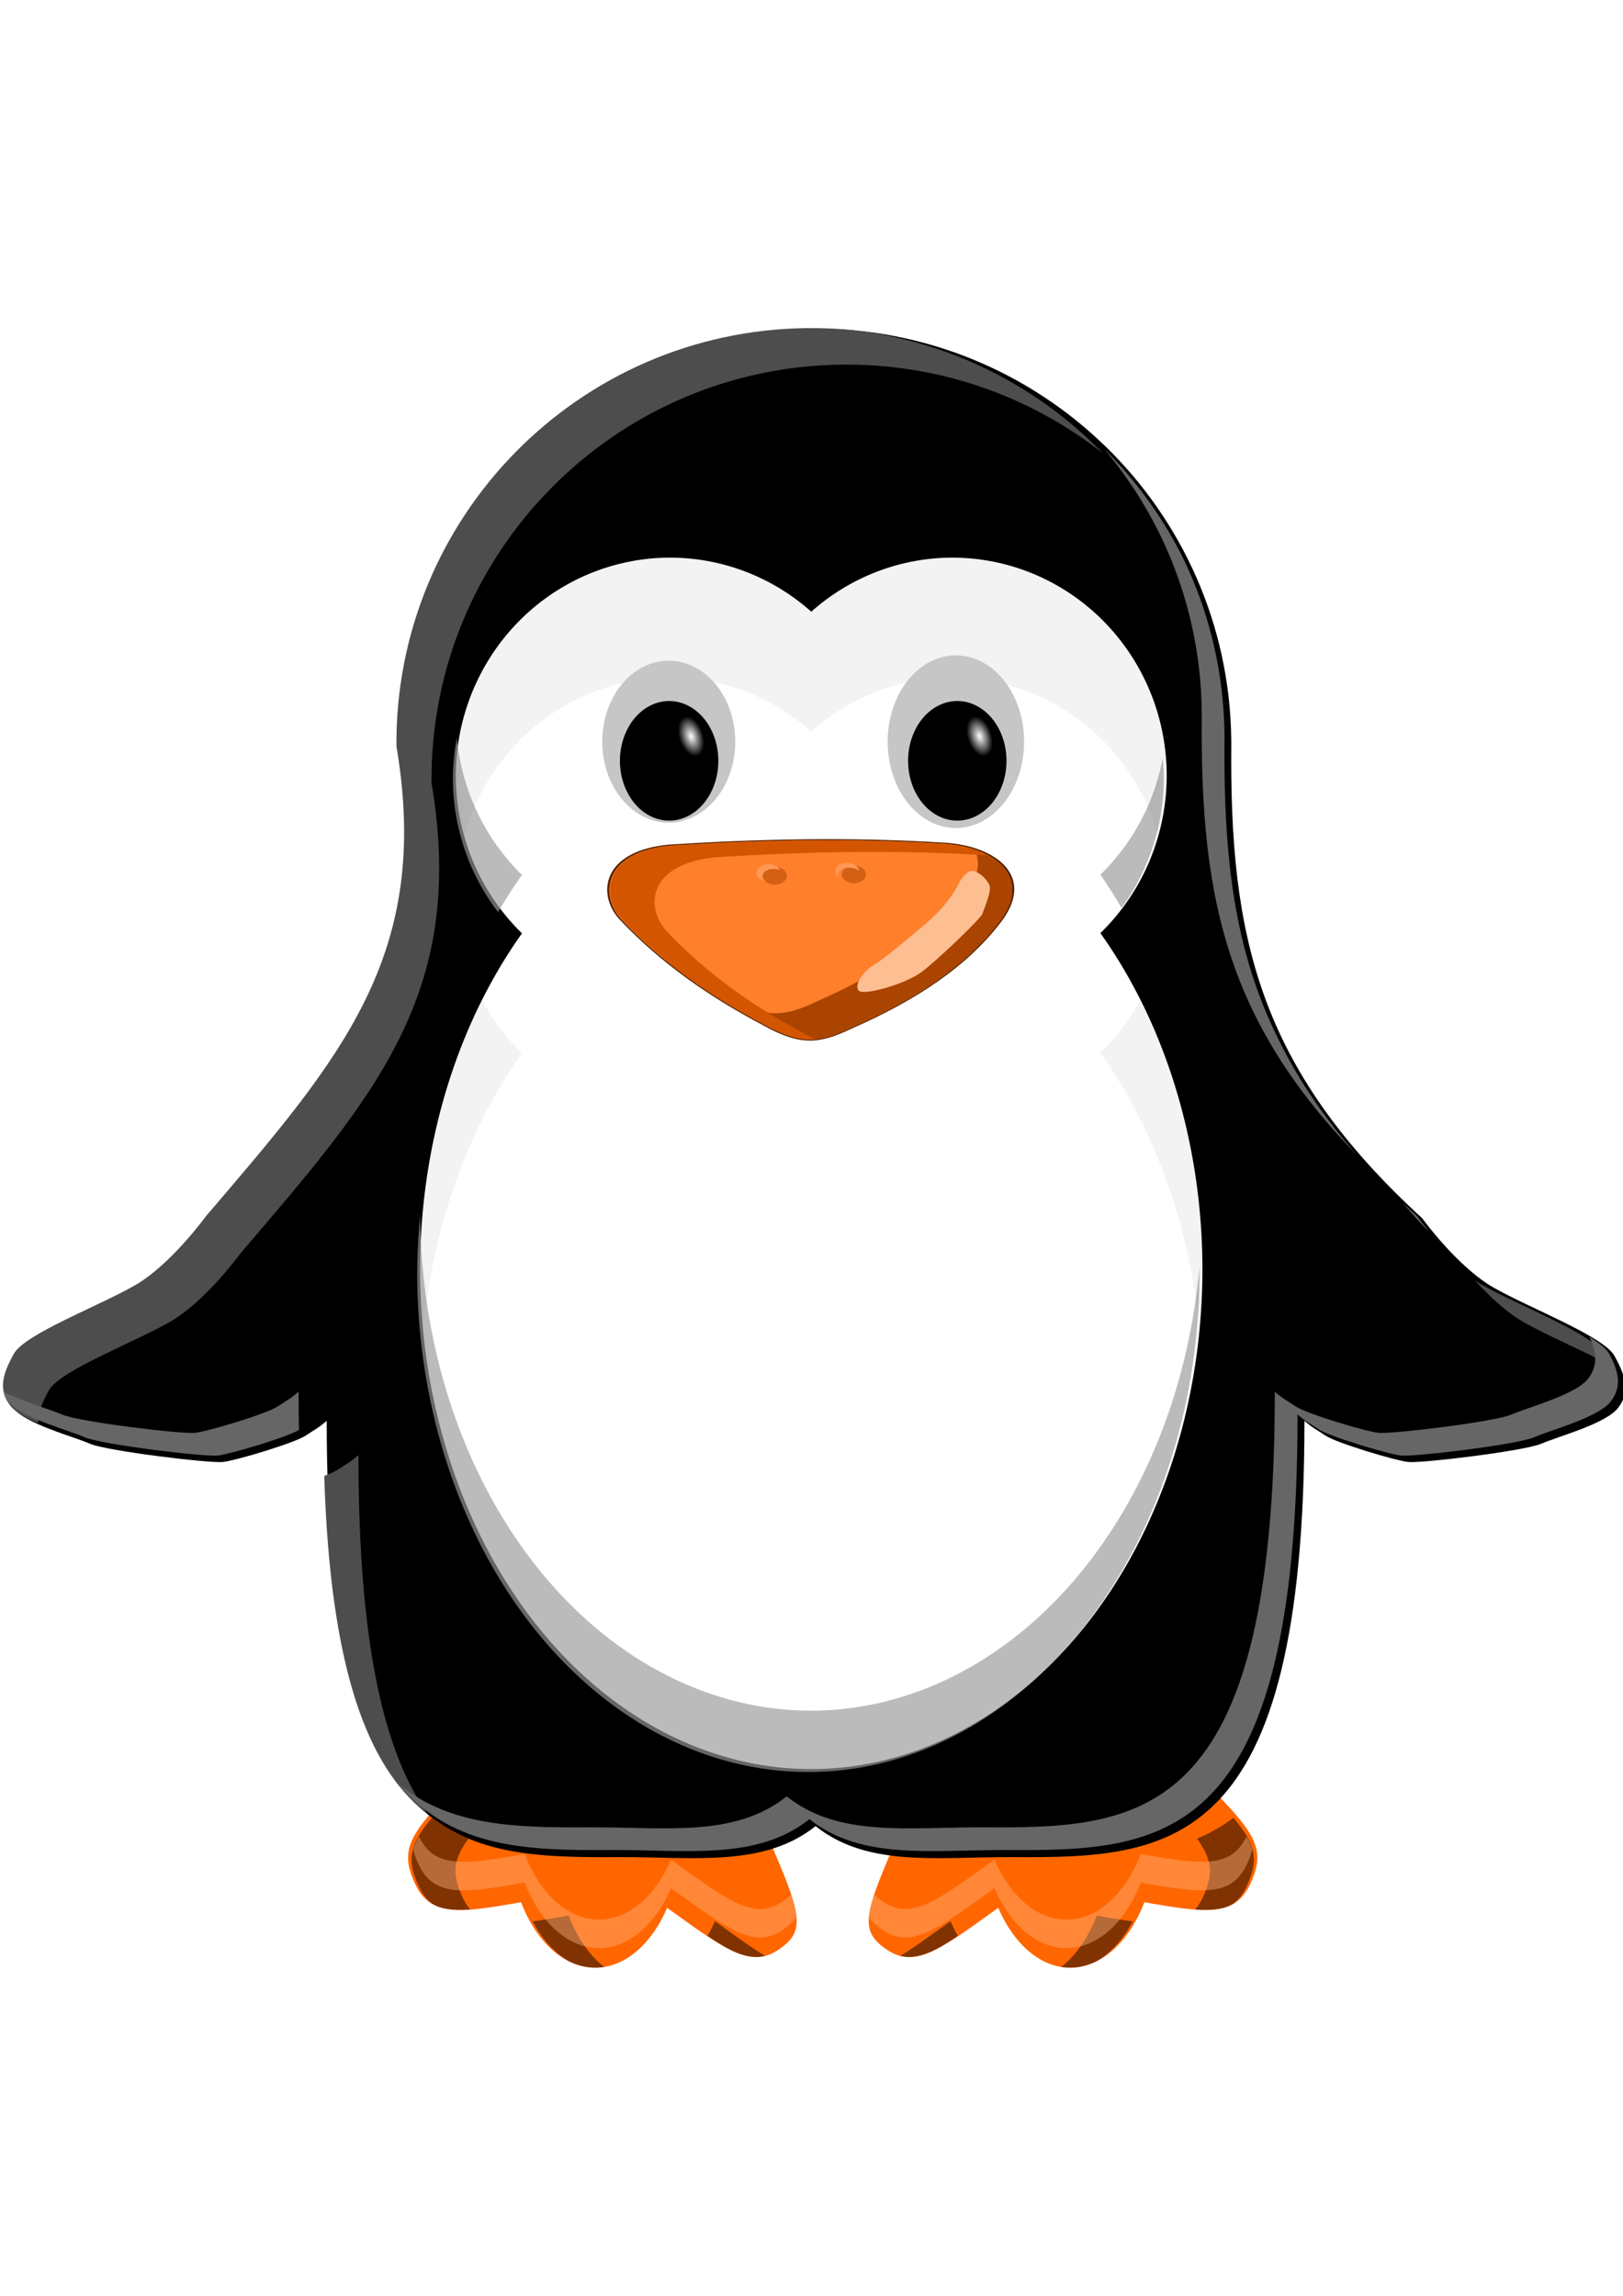 <?xml version="1.0" encoding="UTF-8" standalone="no"?>
<!-- Created with Inkscape (http://www.inkscape.org/) -->

<svg
   xmlns:dc="http://purl.org/dc/elements/1.1/"
   xmlns:cc="http://creativecommons.org/ns#"
   xmlns:rdf="http://www.w3.org/1999/02/22-rdf-syntax-ns#"
   xmlns:svg="http://www.w3.org/2000/svg"
   xmlns="http://www.w3.org/2000/svg"
   xmlns:xlink="http://www.w3.org/1999/xlink"
   xmlns:sodipodi="http://sodipodi.sourceforge.net/DTD/sodipodi-0.dtd"
   xmlns:inkscape="http://www.inkscape.org/namespaces/inkscape"
   width="210mm"
   height="297mm"
   viewBox="0 0 210 297"
   version="1.1"
   id="svg8"
   inkscape:version="0.92.4 (5da689c313, 2019-01-14)"
   sodipodi:docname="Linux.svg">
  <defs
     id="defs2">
    <linearGradient
       inkscape:collect="always"
       id="linearGradient1842">
      <stop
         style="stop-color:#ffffff;stop-opacity:1;"
         offset="0"
         id="stop1838" />
      <stop
         style="stop-color:#ffffff;stop-opacity:0;"
         offset="1"
         id="stop1840" />
    </linearGradient>
    <inkscape:path-effect
       bendpath4-nodetypes="cc"
       bendpath2-nodetypes="cc"
       bendpath4="m 153.145,111.248 -8.553,76.439"
       bendpath3="m 153.145,186.083 h 27.796"
       bendpath2="m 178.269,120.068 -15.368,65.261"
       bendpath1="m 153.145,111.248 h 27.796"
       xx="true"
       yy="true"
       is_visible="true"
       id="path-effect1191"
       effect="envelope" />
    <inkscape:path-effect
       effect="envelope"
       id="path-effect1187"
       is_visible="true"
       yy="true"
       xx="true"
       bendpath1="m 153.145,111.248 h 27.796"
       bendpath2="m 178.269,120.068 -15.368,65.261"
       bendpath3="m 153.145,186.083 h 27.796"
       bendpath4="m 153.145,111.248 -8.553,76.439"
       bendpath2-nodetypes="cc"
       bendpath4-nodetypes="cc" />
    <inkscape:path-effect
       effect="envelope"
       id="path-effect1021"
       is_visible="true"
       yy="true"
       xx="true"
       bendpath1="m 247.445,124.832 h 23.345"
       bendpath2="m 267.316,132.315 -9.087,63.703"
       bendpath3="m 247.445,195.484 h 23.345"
       bendpath4="m 247.445,124.832 -10.424,70.385"
       bendpath2-nodetypes="cc"
       bendpath4-nodetypes="cc" />
    <inkscape:path-effect
       bendpath2-nodetypes="cc"
       bendpath4-nodetypes="cc"
       bendpath4="m 245.264,166.934 -10.205,66.231"
       bendpath3="M 245.264,233.92 H 272.941"
       bendpath2="m 272.941,166.934 -18.521,67.365"
       bendpath1="M 245.264,166.934 H 272.941"
       xx="true"
       yy="true"
       is_visible="true"
       id="path-effect1012"
       effect="envelope" />
    <inkscape:path-effect
       effect="envelope"
       id="path-effect1008"
       is_visible="true"
       yy="true"
       xx="true"
       bendpath1="M 245.264,166.934 H 272.941"
       bendpath2="m 272.941,166.934 -18.521,67.365"
       bendpath3="M 245.264,233.92 H 272.941"
       bendpath4="m 245.264,166.934 -10.205,66.231"
       bendpath4-nodetypes="cc"
       bendpath2-nodetypes="cc" />
    <clipPath
       clipPathUnits="userSpaceOnUse"
       id="clipPath962">
      <path
         id="path964"
         d="m 307.23,196.099 a 6.321,9.996 0 0 0 -4.05,2.334 c -2.688,0.037 -5.748,1.103 -7.847,3.467 -3.782,4.26 -5.484,6.254 -3.675,9.193 1.485,1.865 5.108,1.824 10.006,-0.277 a 6.321,9.996 0 0 0 5.567,5.276 6.321,9.996 0 0 0 5.02,-3.941 c 4.033,2.939 7.354,3.742 9.176,2.345 2.465,-2.414 1.297,-4.761 -1.344,-9.809 -1.758,-3.362 -5.311,-5.245 -8.311,-5.543 a 6.321,9.996 0 0 0 -4.542,-3.044 z"
         style="opacity:1;vector-effect:none;fill:#ff7e26;fill-opacity:1;fill-rule:evenodd;stroke:none;stroke-width:0.419;stroke-linecap:butt;stroke-linejoin:miter;stroke-miterlimit:4;stroke-dasharray:none;stroke-dashoffset:0;stroke-opacity:1"
         inkscape:connector-curvature="0" />
    </clipPath>
    <clipPath
       clipPathUnits="userSpaceOnUse"
       id="clipPath1090">
      <rect
         style="opacity:0.548;fill:#ff7f2a;fill-opacity:1;fill-rule:evenodd;stroke:none;stroke-width:0.193;stroke-miterlimit:4;stroke-dasharray:none;stroke-opacity:1"
         id="rect1092"
         width="43.184"
         height="42.617"
         x="83.249"
         y="127.194" />
    </clipPath>
    <clipPath
       clipPathUnits="userSpaceOnUse"
       id="clipPath1553">
      <rect
         style="opacity:0.385;fill:#ffb380;fill-opacity:0.91;fill-rule:evenodd;stroke:none;stroke-width:0.195;stroke-miterlimit:4;stroke-dasharray:none;stroke-opacity:1"
         id="rect1555"
         width="42.362"
         height="42.629"
         x="83.522"
         y="127.551" />
    </clipPath>
    <clipPath
       clipPathUnits="userSpaceOnUse"
       id="clipPath1570">
      <rect
         style="opacity:0.385;fill:#ffb380;fill-opacity:0.91;fill-rule:evenodd;stroke:none;stroke-width:0.194;stroke-miterlimit:4;stroke-dasharray:none;stroke-opacity:1"
         id="rect1572"
         width="42.496"
         height="42.964"
         x="83.522"
         y="127.083" />
    </clipPath>
    <filter
       inkscape:collect="always"
       style="color-interpolation-filters:sRGB"
       id="filter1674"
       x="-0.104"
       width="1.209"
       y="-0.245"
       height="1.49">
      <feGaussianBlur
         inkscape:collect="always"
         stdDeviation="7.583"
         id="feGaussianBlur1676" />
    </filter>
    <filter
       inkscape:collect="always"
       style="color-interpolation-filters:sRGB"
       id="filter1686"
       x="-0.082"
       width="1.164"
       y="-0.284"
       height="1.567">
      <feGaussianBlur
         inkscape:collect="always"
         stdDeviation="6.439"
         id="feGaussianBlur1688" />
    </filter>
    <clipPath
       clipPathUnits="userSpaceOnUse"
       id="clipPath1696">
      <path
         inkscape:connector-curvature="0"
         id="path1698"
         d="m 536.892,220.881 a 11.202,17.439 0 0 0 -4.679,1.702 c -2.558,0.483 -5.121,1.708 -7.325,3.894 -11.314,11.227 -13.687,12.981 -11.179,18.43 2.005,4.356 5.942,3.728 13.71,2.379 a 11.202,17.439 0 0 0 9.633,8.471 11.202,17.439 0 0 0 9.268,-7.749 c 7.207,5.17 10.627,7.874 14.273,5.504 4.294,-2.792 2.856,-5.167 -2.915,-18.569 -2.482,-5.765 -8.3,-8.932 -13.075,-9.42 a 11.202,17.439 0 0 0 -7.711,-4.642 z"
         style="opacity:1;vector-effect:none;fill:#ff6600;fill-opacity:1;fill-rule:evenodd;stroke:none;stroke-width:0.385;stroke-linecap:butt;stroke-linejoin:miter;stroke-miterlimit:4;stroke-dasharray:none;stroke-dashoffset:0;stroke-opacity:1" />
    </clipPath>
    <filter
       inkscape:collect="always"
       style="color-interpolation-filters:sRGB"
       id="filter1756"
       x="-0.089"
       width="1.178"
       y="-0.067"
       height="1.135">
      <feGaussianBlur
         inkscape:collect="always"
         stdDeviation="3.751"
         id="feGaussianBlur1758" />
    </filter>
    <filter
       inkscape:collect="always"
       style="color-interpolation-filters:sRGB"
       id="filter1760"
       x="-0.089"
       width="1.178"
       y="-0.09"
       height="1.18">
      <feGaussianBlur
         inkscape:collect="always"
         stdDeviation="3.751"
         id="feGaussianBlur1762" />
    </filter>
    <filter
       inkscape:collect="always"
       style="color-interpolation-filters:sRGB"
       id="filter1785"
       x="-0.049"
       width="1.097"
       y="-0.052"
       height="1.105">
      <feGaussianBlur
         inkscape:collect="always"
         stdDeviation="4.221"
         id="feGaussianBlur1787" />
    </filter>
    <clipPath
       clipPathUnits="userSpaceOnUse"
       id="clipPath1791">
      <path
         sodipodi:nodetypes="ccccsscccccccscccccccscccc"
         inkscape:connector-curvature="0"
         id="path1793"
         d="m 564.425,43.647 c -29.584,0.317 -53.341,24.501 -53.13,54.086 4.572,27.021 -7.144,40.346 -24.664,60.821 0,0 -4.544,6.281 -9.221,8.954 -4.677,2.673 -14.199,6.272 -15.616,8.823 -1.417,2.551 -2.079,4.63 -0.472,6.709 1.606,2.079 7.749,3.685 9.922,4.63 2.173,0.945 15.497,2.552 17.198,2.363 1.701,-0.189 9.26,-2.457 10.678,-3.402 1.417,-0.945 1.417,-0.851 2.362,-1.607 0.065,-0.052 0.235,-0.199 0.363,-0.309 -0.008,55.634 17.218,56.467 37.574,56.353 9.754,-0.055 18.823,1.385 25.581,-4.002 6.758,5.387 15.827,3.947 25.581,4.002 20.356,0.114 37.582,-0.718 37.574,-56.353 0.128,0.109 0.298,0.257 0.363,0.309 0.945,0.756 0.945,0.662 2.362,1.607 1.417,0.945 8.977,3.213 10.678,3.402 1.701,0.189 15.025,-1.418 17.198,-2.363 2.173,-0.945 8.315,-2.551 9.922,-4.63 1.606,-2.079 0.945,-4.157 -0.472,-6.709 -1.417,-2.551 -10.939,-6.151 -15.617,-8.823 -4.677,-2.673 -9.221,-8.954 -9.221,-8.954 -21.175,-19.407 -24.884,-36.428 -24.662,-61.205 l -0.006,-0.767 C 618.277,67 594.009,43.331 564.425,43.647 Z"
         style="opacity:1;vector-effect:none;fill:#000000;fill-opacity:1;fill-rule:evenodd;stroke:none;stroke-width:0.281;stroke-linecap:butt;stroke-linejoin:miter;stroke-miterlimit:4;stroke-dasharray:none;stroke-dashoffset:0;stroke-opacity:1" />
    </clipPath>
    <filter
       inkscape:collect="always"
       style="color-interpolation-filters:sRGB"
       id="filter1808"
       x="-0.033"
       width="1.065"
       y="-0.037"
       height="1.074">
      <feGaussianBlur
         inkscape:collect="always"
         stdDeviation="2.844"
         id="feGaussianBlur1810" />
    </filter>
    <clipPath
       clipPathUnits="userSpaceOnUse"
       id="clipPath1814">
      <path
         sodipodi:nodetypes="ccccsscccccccscccccccscccc"
         inkscape:connector-curvature="0"
         id="path1816"
         d="m 564.425,43.647 c -29.584,0.317 -53.341,24.501 -53.13,54.086 4.572,27.021 -7.144,40.346 -24.664,60.821 0,0 -4.544,6.281 -9.221,8.954 -4.677,2.673 -14.199,6.272 -15.616,8.823 -1.417,2.551 -2.079,4.63 -0.472,6.709 1.606,2.079 7.749,3.685 9.922,4.63 2.173,0.945 15.497,2.552 17.198,2.363 1.701,-0.189 9.26,-2.457 10.678,-3.402 1.417,-0.945 1.417,-0.851 2.362,-1.607 0.065,-0.052 0.235,-0.199 0.363,-0.309 -0.008,55.634 17.218,56.467 37.574,56.353 9.754,-0.055 18.823,1.385 25.581,-4.002 6.758,5.387 15.827,3.947 25.581,4.002 20.356,0.114 37.582,-0.718 37.574,-56.353 0.128,0.109 0.298,0.257 0.363,0.309 0.945,0.756 0.945,0.662 2.362,1.607 1.417,0.945 8.977,3.213 10.678,3.402 1.701,0.189 15.025,-1.418 17.198,-2.363 2.173,-0.945 8.315,-2.551 9.922,-4.63 1.606,-2.079 0.945,-4.157 -0.472,-6.709 -1.417,-2.551 -10.939,-6.151 -15.617,-8.823 -4.677,-2.673 -9.221,-8.954 -9.221,-8.954 -21.175,-19.407 -24.884,-36.428 -24.662,-61.205 l -0.006,-0.767 C 618.277,67 594.009,43.331 564.425,43.647 Z"
         style="opacity:1;vector-effect:none;fill:#000000;fill-opacity:1;fill-rule:evenodd;stroke:none;stroke-width:0.281;stroke-linecap:butt;stroke-linejoin:miter;stroke-miterlimit:4;stroke-dasharray:none;stroke-dashoffset:0;stroke-opacity:1" />
    </clipPath>
    <filter
       inkscape:collect="always"
       style="color-interpolation-filters:sRGB"
       id="filter1824"
       x="-0.055"
       width="1.111"
       y="-0.046"
       height="1.091">
      <feGaussianBlur
         inkscape:collect="always"
         stdDeviation="0.398"
         id="feGaussianBlur1826" />
    </filter>
    <radialGradient
       inkscape:collect="always"
       xlink:href="#linearGradient1842"
       id="radialGradient1844"
       cx="55.158"
       cy="119.375"
       fx="55.158"
       fy="119.375"
       r="1.559"
       gradientTransform="matrix(1,0,0,1.72,218.693,-14.687)"
       gradientUnits="userSpaceOnUse" />
    <radialGradient
       inkscape:collect="always"
       xlink:href="#linearGradient1842"
       id="radialGradient1848"
       gradientUnits="userSpaceOnUse"
       gradientTransform="matrix(1,0,0,1.72,254.183,-3.128)"
       cx="55.158"
       cy="119.375"
       fx="55.158"
       fy="119.375"
       r="1.559" />
    <filter
       inkscape:collect="always"
       style="color-interpolation-filters:sRGB"
       id="filter1870"
       x="-0.012"
       width="1.023"
       y="-0.024"
       height="1.047">
      <feGaussianBlur
         inkscape:collect="always"
         stdDeviation="0.256"
         id="feGaussianBlur1872" />
    </filter>
    <filter
       inkscape:collect="always"
       style="color-interpolation-filters:sRGB"
       id="filter1916"
       x="-0.083"
       width="1.166"
       y="-0.158"
       height="1.316">
      <feGaussianBlur
         inkscape:collect="always"
         stdDeviation="1.697"
         id="feGaussianBlur1918" />
    </filter>
    <filter
       inkscape:collect="always"
       style="color-interpolation-filters:sRGB"
       id="filter1920"
       x="-0.089"
       width="1.178"
       y="-0.166"
       height="1.331">
      <feGaussianBlur
         inkscape:collect="always"
         stdDeviation="1.697"
         id="feGaussianBlur1922" />
    </filter>
    <clipPath
       clipPathUnits="userSpaceOnUse"
       id="clipPath1930">
      <path
         sodipodi:nodetypes="ccccccc"
         inkscape:connector-curvature="0"
         id="path1932"
         d="m 589.492,120.201 c 4.241,-5.903 -1.33,-9.676 -8.018,-9.889 -11.636,-0.703 -23.153,-0.451 -34.611,0.267 -8.653,0.76 -9.37,6.249 -6.548,9.488 5.367,5.714 11.652,10.051 18.442,13.631 4.88,2.743 7.288,2.414 11.493,0.401 8.003,-3.521 14.795,-7.889 19.243,-13.898 z"
         style="opacity:1;vector-effect:none;fill:#ff7f2b;fill-opacity:1;stroke:none;stroke-width:0.1;stroke-linecap:butt;stroke-linejoin:miter;stroke-miterlimit:4;stroke-dasharray:none;stroke-dashoffset:0;stroke-opacity:1" />
    </clipPath>
    <filter
       inkscape:collect="always"
       style="color-interpolation-filters:sRGB"
       id="filter1960"
       x="-0.041"
       width="1.082"
       y="-0.23"
       height="1.46">
      <feGaussianBlur
         inkscape:collect="always"
         stdDeviation="0.226"
         id="feGaussianBlur1962" />
    </filter>
    <filter
       inkscape:collect="always"
       style="color-interpolation-filters:sRGB"
       id="filter2014"
       x="-0.247"
       width="1.494"
       y="-0.27"
       height="1.541">
      <feGaussianBlur
         inkscape:collect="always"
         stdDeviation="1.764"
         id="feGaussianBlur2016" />
    </filter>
  </defs>
  <sodipodi:namedview
     id="base"
     pagecolor="#ffffff"
     bordercolor="#666666"
     borderopacity="1.0"
     inkscape:pageopacity="0.0"
     inkscape:pageshadow="2"
     inkscape:zoom="0.35"
     inkscape:cx="355.80695"
     inkscape:cy="412.93484"
     inkscape:document-units="mm"
     inkscape:current-layer="layer1"
     showgrid="false"
     inkscape:snap-global="true"
     inkscape:window-width="1920"
     inkscape:window-height="1017"
     inkscape:window-x="-8"
     inkscape:window-y="-8"
     inkscape:window-maximized="1" />
  <g
     inkscape:label="Camada 1"
     inkscape:groupmode="layer"
     id="layer1">
    <g
       id="g2047"
       transform="translate(-230,-1.201)">
      <path
         inkscape:connector-curvature="0"
         id="path1574"
         d="m 306.892,220.881 a 11.202,17.439 0 0 0 -4.679,1.702 c -2.558,0.483 -5.121,1.708 -7.325,3.894 -11.314,11.227 -13.687,12.981 -11.179,18.43 2.005,4.356 5.942,3.728 13.71,2.379 a 11.202,17.439 0 0 0 9.633,8.471 11.202,17.439 0 0 0 9.268,-7.749 c 7.207,5.17 10.627,7.874 14.273,5.504 4.294,-2.792 2.856,-5.167 -2.915,-18.569 -2.482,-5.765 -8.3,-8.932 -13.075,-9.42 a 11.202,17.439 0 0 0 -7.711,-4.642 z"
         style="opacity:1;vector-effect:none;fill:#ff6600;fill-opacity:1;fill-rule:evenodd;stroke:none;stroke-width:0.385;stroke-linecap:butt;stroke-linejoin:miter;stroke-miterlimit:4;stroke-dasharray:none;stroke-dashoffset:0;stroke-opacity:1" />
      <g
         id="g1712">
        <path
           inkscape:connector-curvature="0"
           id="path1700"
           d="m 368.597,220.881 a 11.202,17.439 0 0 1 4.679,1.702 c 2.558,0.483 5.121,1.708 7.325,3.894 11.314,11.227 13.687,12.981 11.179,18.43 -2.005,4.356 -5.942,3.728 -13.71,2.379 a 11.202,17.439 0 0 1 -9.633,8.471 11.202,17.439 0 0 1 -9.268,-7.749 c -7.207,5.17 -10.627,7.874 -14.273,5.504 -4.294,-2.792 -2.856,-5.167 2.915,-18.569 2.482,-5.765 8.3,-8.932 13.075,-9.42 a 11.202,17.439 0 0 1 7.711,-4.642 z"
           style="opacity:1;vector-effect:none;fill:#ff6600;fill-opacity:1;fill-rule:evenodd;stroke:none;stroke-width:0.385;stroke-linecap:butt;stroke-linejoin:miter;stroke-miterlimit:4;stroke-dasharray:none;stroke-dashoffset:0;stroke-opacity:1" />
        <g
           transform="matrix(-1,0,0,1,905.489,0)"
           clip-path="url(#clipPath1696)"
           id="g1706">
          <path
             style="opacity:1;vector-effect:none;fill:#803300;fill-opacity:1;fill-rule:evenodd;stroke:none;stroke-width:1.455;stroke-linecap:butt;stroke-linejoin:miter;stroke-miterlimit:4;stroke-dasharray:none;stroke-dashoffset:0;stroke-opacity:1;filter:url(#filter1674)"
             d="m 1078.871,891.924 c -11.271,13.34 -12.335,20.706 -6.582,33.207 4.949,10.754 13.048,13.447 26.23,12.617 -1.843,-1.825 -3.422,-4.141 -4.766,-7.061 -5.054,-10.982 -4.857,-17.996 2.906,-28.582 -6.249,-2.591 -12.194,-5.924 -17.789,-10.182 z m 66.699,47.754 c -6.568,1.141 -12.375,2.127 -17.574,2.814 a 42.339,65.911 0 0 0 32.518,23.646 42.339,65.911 0 0 0 3.908,-0.328 42.339,65.911 0 0 1 -18.852,-26.133 z m 71.436,2.729 a 42.339,65.911 0 0 1 -3.596,7.119 c 12.662,8.598 21.517,12.941 29.852,10.896 -7.177,-4.201 -15.616,-10.383 -26.256,-18.016 z"
             transform="matrix(0.265,0,0,0.265,230,0)"
             id="path1702"
             inkscape:connector-curvature="0" />
          <path
             style="opacity:0.654;vector-effect:none;fill:#ffb380;fill-opacity:1;fill-rule:evenodd;stroke:none;stroke-width:1.455;stroke-linecap:butt;stroke-linejoin:miter;stroke-miterlimit:4;stroke-dasharray:none;stroke-dashoffset:0;stroke-opacity:1;filter:url(#filter1686)"
             d="m 1072.51,901.086 c -1.316,2.218 -2.264,4.309 -2.859,6.35 0.576,2.225 1.46,4.568 2.639,7.129 7.576,16.462 22.457,14.091 51.816,8.99 a 42.339,65.911 0 0 0 36.408,32.018 42.339,65.911 0 0 0 35.027,-29.289 c 27.238,19.539 40.166,29.76 53.945,20.801 4.554,-2.961 7.385,-5.81 8.643,-9.48 -0.588,-2.674 -1.539,-5.756 -2.785,-9.252 -1.478,1.663 -3.417,3.218 -5.857,4.805 -13.779,8.959 -26.708,-1.261 -53.945,-20.801 a 42.339,65.911 0 0 1 -35.027,29.289 42.339,65.911 0 0 1 -36.408,-32.018 c -29.082,5.053 -43.954,7.416 -51.596,-8.541 z"
             transform="matrix(0.265,0,0,0.265,230,0)"
             id="path1704"
             inkscape:connector-curvature="0" />
        </g>
      </g>
      <path
         transform="scale(0.265)"
         sodipodi:nodetypes="ccccsscccccccscccccccscccc"
         inkscape:connector-curvature="0"
         id="path1587"
         d="m 1263.969,164.965 c -111.815,1.197 -201.603,92.601 -200.805,204.42 17.279,102.129 -27.001,152.487 -93.217,229.875 0,0 -17.174,23.74 -34.852,33.842 -17.678,10.102 -53.664,23.705 -59.021,33.348 -5.357,9.643 -7.857,17.498 -1.785,25.355 6.071,7.857 29.286,13.929 37.5,17.5 8.214,3.571 58.571,9.644 65,8.93 6.429,-0.714 35,-9.286 40.357,-12.857 5.357,-3.571 5.356,-3.215 8.928,-6.072 0.247,-0.198 0.888,-0.754 1.371,-1.166 -0.031,210.271 65.075,213.419 142.012,212.986 36.864,-0.207 71.142,5.235 96.684,-15.125 25.541,20.36 59.819,14.918 96.684,15.125 76.937,0.433 142.043,-2.715 142.012,-212.988 0.484,0.413 1.125,0.97 1.373,1.168 3.571,2.857 3.571,2.501 8.928,6.072 5.357,3.571 33.929,12.143 40.357,12.857 6.429,0.714 56.786,-5.358 65,-8.93 8.214,-3.571 31.429,-9.643 37.5,-17.5 6.072,-7.857 3.572,-15.713 -1.785,-25.355 -5.357,-9.643 -41.346,-23.246 -59.023,-33.348 -17.678,-10.101 -34.85,-33.842 -34.85,-33.842 -80.03,-73.349 -94.049,-137.682 -93.211,-231.324 l -0.023,-2.898 c -1.597,-111.809 -93.319,-201.268 -205.133,-200.072 z"
         style="opacity:1;vector-effect:none;fill:#000000;fill-opacity:1;fill-rule:evenodd;stroke:none;stroke-width:1.062;stroke-linecap:butt;stroke-linejoin:miter;stroke-miterlimit:4;stroke-dasharray:none;stroke-dashoffset:0;stroke-opacity:1" />
      <path
         inkscape:connector-curvature="0"
         id="path1606"
         d="m 316.432,73.344 a 27.749,28.216 0 0 0 -27.451,28.416 27.749,28.216 0 0 0 8.56,20.182 50.612,64.691 0 0 0 -13.182,43.889 50.612,64.691 0 0 0 50.791,64.229 50.612,64.691 0 0 0 50.431,-64.691 l -0.005,-0.923 a 50.612,64.691 0 0 0 -13.198,-42.531 27.749,28.216 0 0 0 8.581,-20.356 l -0.003,-0.403 A 27.749,28.216 0 0 0 352.914,73.344 27.749,28.216 0 0 0 334.973,80.338 27.749,28.216 0 0 0 316.432,73.344 Z"
         style="opacity:1;vector-effect:none;fill:#ffffff;fill-opacity:1;fill-rule:evenodd;stroke:none;stroke-width:0.395;stroke-linecap:butt;stroke-linejoin:miter;stroke-miterlimit:4;stroke-dasharray:none;stroke-dashoffset:0;stroke-opacity:1" />
      <g
         transform="translate(-230)"
         clip-path="url(#clipPath1696)"
         id="g1692">
        <path
           style="opacity:1;vector-effect:none;fill:#803300;fill-opacity:1;fill-rule:evenodd;stroke:none;stroke-width:1.455;stroke-linecap:butt;stroke-linejoin:miter;stroke-miterlimit:4;stroke-dasharray:none;stroke-dashoffset:0;stroke-opacity:1;filter:url(#filter1674)"
           d="m 1078.871,891.924 c -11.271,13.34 -12.335,20.706 -6.582,33.207 4.949,10.754 13.048,13.447 26.23,12.617 -1.843,-1.825 -3.422,-4.141 -4.766,-7.061 -5.054,-10.982 -4.857,-17.996 2.906,-28.582 -6.249,-2.591 -12.194,-5.924 -17.789,-10.182 z m 66.699,47.754 c -6.568,1.141 -12.375,2.127 -17.574,2.814 a 42.339,65.911 0 0 0 32.518,23.646 42.339,65.911 0 0 0 3.908,-0.328 42.339,65.911 0 0 1 -18.852,-26.133 z m 71.436,2.729 a 42.339,65.911 0 0 1 -3.596,7.119 c 12.662,8.598 21.517,12.941 29.852,10.896 -7.177,-4.201 -15.616,-10.383 -26.256,-18.016 z"
           transform="matrix(0.265,0,0,0.265,230,0)"
           id="path1614"
           inkscape:connector-curvature="0" />
        <path
           style="opacity:0.654;vector-effect:none;fill:#ffb380;fill-opacity:1;fill-rule:evenodd;stroke:none;stroke-width:1.455;stroke-linecap:butt;stroke-linejoin:miter;stroke-miterlimit:4;stroke-dasharray:none;stroke-dashoffset:0;stroke-opacity:1;filter:url(#filter1686)"
           d="m 1072.51,901.086 c -1.316,2.218 -2.264,4.309 -2.859,6.35 0.576,2.225 1.46,4.568 2.639,7.129 7.576,16.462 22.457,14.091 51.816,8.99 a 42.339,65.911 0 0 0 36.408,32.018 42.339,65.911 0 0 0 35.027,-29.289 c 27.238,19.539 40.166,29.76 53.945,20.801 4.554,-2.961 7.385,-5.81 8.643,-9.48 -0.588,-2.674 -1.539,-5.756 -2.785,-9.252 -1.478,1.663 -3.417,3.218 -5.857,4.805 -13.779,8.959 -26.708,-1.261 -53.945,-20.801 a 42.339,65.911 0 0 1 -35.027,29.289 42.339,65.911 0 0 1 -36.408,-32.018 c -29.082,5.053 -43.954,7.416 -51.596,-8.541 z"
           transform="matrix(0.265,0,0,0.265,230,0)"
           id="path1622"
           inkscape:connector-curvature="0" />
      </g>
      <path
         inkscape:connector-curvature="0"
         id="path1714"
         d="m 289.119,96.664 a 27.749,28.216 0 0 0 -0.516,5.475 27.749,28.216 0 0 0 5.84,17.058 50.612,64.691 0 0 1 3.098,-4.814 27.749,28.216 0 0 1 -8.422,-17.719 z m 91.318,2.633 a 27.749,28.216 0 0 1 -8.058,15.059 50.612,64.691 0 0 1 2.737,4.303 27.749,28.216 0 0 0 5.466,-16.721 l -0.003,-0.403 a 27.749,28.216 0 0 0 -0.142,-2.238 z m -96.073,59.09 a 50.612,64.691 0 0 0 -0.383,7.823 50.612,64.691 0 0 0 50.791,64.229 50.612,64.691 0 0 0 50.431,-64.691 l -0.004,-0.689 a 50.612,64.691 0 0 1 -50.05,57.443 50.612,64.691 0 0 1 -50.786,-64.115 z"
         style="opacity:0.814;vector-effect:none;fill:#999999;fill-opacity:1;fill-rule:evenodd;stroke:none;stroke-width:0.395;stroke-linecap:butt;stroke-linejoin:miter;stroke-miterlimit:4;stroke-dasharray:none;stroke-dashoffset:0;stroke-opacity:1;filter:url(#filter1756)" />
      <path
         inkscape:connector-curvature="0"
         id="path1719"
         d="m 316.432,73.344 a 27.749,28.216 0 0 0 -27.451,28.416 27.749,28.216 0 0 0 1.092,7.533 27.749,28.216 0 0 1 26.359,-20.452 27.749,28.216 0 0 1 18.541,6.994 27.749,28.216 0 0 1 17.941,-6.994 27.749,28.216 0 0 1 26.941,20.449 27.749,28.216 0 0 0 1.104,-7.732 l -0.003,-0.403 a 27.749,28.216 0 0 0 -28.043,-27.812 27.749,28.216 0 0 0 -17.941,6.994 27.749,28.216 0 0 0 -18.541,-6.994 z m 61.087,57.26 a 27.749,28.216 0 0 1 -5.14,6.808 50.612,64.691 0 0 1 12.791,35.53 50.612,64.691 0 0 0 0.411,-7.573 l -0.005,-0.923 a 50.612,64.691 0 0 0 -8.057,-33.842 z m -85.115,0.015 a 50.612,64.691 0 0 0 -8.045,35.212 50.612,64.691 0 0 0 0.403,7.379 50.612,64.691 0 0 1 12.779,-35.771 27.749,28.216 0 0 1 -5.137,-6.82 z"
         style="opacity:0.279;vector-effect:none;fill:#666666;fill-opacity:1;fill-rule:evenodd;stroke:none;stroke-width:0.395;stroke-linecap:butt;stroke-linejoin:miter;stroke-miterlimit:4;stroke-dasharray:none;stroke-dashoffset:0;stroke-opacity:1;filter:url(#filter1760)" />
      <path
         transform="translate(-230)"
         clip-path="url(#clipPath1791)"
         inkscape:connector-curvature="0"
         id="path1764"
         d="m 563.615,43.561 c -29.584,0.317 -53.341,24.501 -53.13,54.086 4.572,27.022 -7.144,40.346 -24.664,60.821 0,0 -4.544,6.281 -9.221,8.954 -4.677,2.673 -14.199,6.272 -15.616,8.823 -1.417,2.551 -2.079,4.63 -0.472,6.709 0.761,0.985 2.541,1.862 4.433,2.614 -0.135,-1.391 0.462,-2.851 1.385,-4.512 1.417,-2.551 10.939,-6.151 15.616,-8.823 4.677,-2.673 9.221,-8.954 9.221,-8.954 17.52,-20.475 29.235,-33.8 24.664,-60.821 -0.211,-29.585 23.545,-53.769 53.13,-54.086 12.726,-0.136 24.466,4.169 33.749,11.471 -9.895,-10.182 -23.782,-16.445 -39.095,-16.282 z m 87.216,123.27 c 1.713,1.888 3.986,4.084 6.293,5.402 2.849,1.628 7.49,3.6 11.008,5.469 -0.209,-0.47 -0.457,-0.954 -0.737,-1.457 -1.417,-2.551 -10.939,-6.151 -15.617,-8.823 -0.317,-0.181 -0.633,-0.38 -0.948,-0.591 z m -144.451,22.61 c -0.128,0.109 -0.297,0.256 -0.363,0.309 -0.945,0.756 -0.945,0.662 -2.362,1.607 -0.411,0.274 -1.346,0.66 -2.497,1.074 0.894,27.301 6.645,39.289 15.009,44.53 -6.052,-7.575 -9.791,-21.597 -9.788,-47.519 z"
         style="opacity:1;vector-effect:none;fill:#4d4d4d;fill-opacity:1;fill-rule:evenodd;stroke:none;stroke-width:0.281;stroke-linecap:butt;stroke-linejoin:miter;stroke-miterlimit:4;stroke-dasharray:none;stroke-dashoffset:0;stroke-opacity:1;filter:url(#filter1785)" />
      <path
         transform="translate(-230)"
         clip-path="url(#clipPath1814)"
         inkscape:connector-curvature="0"
         id="path1795"
         d="m 601.207,57.397 c 8.698,9.393 14.089,21.908 14.286,35.712 l 0.006,0.767 c -0.214,23.955 3.247,40.66 22.615,59.282 -16.782,-17.469 -19.878,-33.654 -19.675,-56.342 l -0.006,-0.767 C 618.214,80.749 611.617,67.033 601.207,57.397 Z m 39.39,98.257 c 0.838,1.091 2.883,3.64 5.379,5.86 -1.73,-1.913 -2.875,-3.494 -2.875,-3.494 -0.865,-0.792 -1.697,-1.581 -2.504,-2.366 z m 24.81,17.973 c 1.118,2.207 1.506,4.074 0.064,5.939 -1.606,2.079 -7.749,3.685 -9.922,4.63 -2.173,0.945 -15.497,2.552 -17.198,2.363 -1.701,-0.189 -9.26,-2.457 -10.678,-3.402 -1.417,-0.945 -1.417,-0.851 -2.362,-1.607 -0.066,-0.052 -0.235,-0.2 -0.363,-0.309 0.008,55.635 -17.218,56.468 -37.574,56.353 -9.754,-0.055 -18.823,1.385 -25.581,-4.002 -6.758,5.387 -15.827,3.947 -25.581,4.002 -9.288,0.052 -17.923,-0.096 -24.567,-5.553 6.925,8.346 16.78,8.553 27.507,8.493 9.754,-0.055 18.823,1.385 25.581,-4.002 6.758,5.387 15.827,3.947 25.581,4.002 20.356,0.114 37.582,-0.718 37.574,-56.353 0.128,0.109 0.298,0.257 0.363,0.309 0.945,0.756 0.945,0.662 2.362,1.607 1.417,0.945 8.977,3.213 10.678,3.402 1.701,0.189 15.025,-1.418 17.198,-2.363 2.173,-0.945 8.315,-2.551 9.922,-4.63 1.606,-2.079 0.945,-4.157 -0.472,-6.709 -0.369,-0.664 -1.293,-1.399 -2.532,-2.17 z m -205.074,7.559 c 0.151,0.443 0.384,0.881 0.722,1.32 1.606,2.079 7.749,3.685 9.922,4.63 2.173,0.945 15.497,2.552 17.198,2.363 1.648,-0.183 8.777,-2.313 10.51,-3.306 -0.032,-1.601 -0.048,-3.249 -0.048,-4.951 -0.128,0.109 -0.297,0.256 -0.363,0.309 -0.945,0.756 -0.945,0.662 -2.362,1.607 -1.417,0.945 -8.977,3.213 -10.678,3.402 -1.701,0.189 -15.025,-1.418 -17.198,-2.363 -1.569,-0.682 -5.198,-1.71 -7.704,-3.01 z"
         style="opacity:1;vector-effect:none;fill:#666666;fill-opacity:1;fill-rule:evenodd;stroke:none;stroke-width:0.281;stroke-linecap:butt;stroke-linejoin:miter;stroke-miterlimit:4;stroke-dasharray:none;stroke-dashoffset:0;stroke-opacity:1;filter:url(#filter1808)" />
      <path
         d="m 325.133,97.149 a 8.605,10.476 0 0 1 -8.574,10.476 8.605,10.476 0 0 1 -8.635,-10.401 8.605,10.476 0 0 1 8.512,-10.55 8.605,10.476 0 0 1 8.696,10.325"
         sodipodi:open="true"
         sodipodi:end="6.2689085"
         sodipodi:start="0"
         sodipodi:ry="10.475615"
         sodipodi:rx="8.6047287"
         sodipodi:cy="97.149208"
         sodipodi:cx="316.5285"
         sodipodi:type="arc"
         id="path1818"
         style="opacity:1;vector-effect:none;fill:#c6c6c6;fill-opacity:1;fill-rule:evenodd;stroke:none;stroke-width:0.329;stroke-linecap:butt;stroke-linejoin:miter;stroke-miterlimit:4;stroke-dasharray:none;stroke-dashoffset:0;stroke-opacity:1;filter:url(#filter1824)" />
      <path
         transform="matrix(1.026,0,0,1.066,226.786,-6.411)"
         style="opacity:1;vector-effect:none;fill:#c6c6c6;fill-opacity:1;fill-rule:evenodd;stroke:none;stroke-width:0.329;stroke-linecap:butt;stroke-linejoin:miter;stroke-miterlimit:4;stroke-dasharray:none;stroke-dashoffset:0;stroke-opacity:1;filter:url(#filter1824)"
         id="path1828"
         sodipodi:type="arc"
         sodipodi:cx="123.67898"
         sodipodi:cy="97.149208"
         sodipodi:rx="8.6047287"
         sodipodi:ry="10.475615"
         sodipodi:start="0"
         sodipodi:end="6.2689085"
         sodipodi:open="true"
         d="m 132.284,97.149 a 8.605,10.476 0 0 1 -8.574,10.476 8.605,10.476 0 0 1 -8.635,-10.401 8.605,10.476 0 0 1 8.512,-10.55 8.605,10.476 0 0 1 8.696,10.325" />
      <path
         d="m 322.946,99.626 a 6.366,7.736 0 0 1 -6.343,7.736 6.366,7.736 0 0 1 -6.389,-7.681 6.366,7.736 0 0 1 6.298,-7.791 6.366,7.736 0 0 1 6.434,7.625"
         sodipodi:open="true"
         sodipodi:end="6.2689085"
         sodipodi:start="0"
         sodipodi:ry="7.7362628"
         sodipodi:rx="6.3661003"
         sodipodi:cy="99.625557"
         sodipodi:cx="316.58017"
         sodipodi:type="arc"
         id="path1830"
         style="opacity:1;vector-effect:none;fill:#000000;fill-opacity:1;fill-rule:evenodd;stroke:none;stroke-width:0.372;stroke-linecap:butt;stroke-linejoin:miter;stroke-miterlimit:4;stroke-dasharray:none;stroke-dashoffset:0;stroke-opacity:1" />
      <path
         style="opacity:1;vector-effect:none;fill:#000000;fill-opacity:1;fill-rule:evenodd;stroke:none;stroke-width:0.372;stroke-linecap:butt;stroke-linejoin:miter;stroke-miterlimit:4;stroke-dasharray:none;stroke-dashoffset:0;stroke-opacity:1"
         id="path1832"
         sodipodi:type="arc"
         sodipodi:cx="353.86426"
         sodipodi:cy="99.625557"
         sodipodi:rx="6.3661003"
         sodipodi:ry="7.7362628"
         sodipodi:start="0"
         sodipodi:end="6.2689085"
         sodipodi:open="true"
         d="m 360.23,99.626 a 6.366,7.736 0 0 1 -6.343,7.736 6.366,7.736 0 0 1 -6.389,-7.681 6.366,7.736 0 0 1 6.298,-7.791 6.366,7.736 0 0 1 6.434,7.625" />
      <ellipse
         transform="rotate(-18.04)"
         ry="2.681"
         rx="1.559"
         cy="190.602"
         cx="273.852"
         id="path1834"
         style="opacity:1;vector-effect:none;fill:url(#radialGradient1844);fill-opacity:1;fill-rule:evenodd;stroke:none;stroke-width:0.3;stroke-linecap:butt;stroke-linejoin:miter;stroke-miterlimit:4;stroke-dasharray:none;stroke-dashoffset:0;stroke-opacity:1" />
      <ellipse
         style="opacity:1;vector-effect:none;fill:url(#radialGradient1848);fill-opacity:1;fill-rule:evenodd;stroke:none;stroke-width:0.3;stroke-linecap:butt;stroke-linejoin:miter;stroke-miterlimit:4;stroke-dasharray:none;stroke-dashoffset:0;stroke-opacity:1"
         id="ellipse1846"
         cx="309.342"
         cy="202.16"
         rx="1.559"
         ry="2.681"
         transform="rotate(-18.04)" />
      <path
         style="opacity:1;vector-effect:none;fill:#552200;fill-opacity:1;stroke:none;stroke-width:0.101;stroke-linecap:butt;stroke-linejoin:miter;stroke-miterlimit:4;stroke-dasharray:none;stroke-dashoffset:0;stroke-opacity:1;filter:url(#filter1870)"
         d="m 359.747,120.174 c 4.285,-5.964 -1.344,-9.777 -8.101,-9.991 -11.757,-0.71 -23.393,-0.456 -34.97,0.27 -8.743,0.768 -9.467,6.314 -6.616,9.586 5.423,5.773 11.773,10.155 18.633,13.772 4.93,2.771 7.363,2.439 11.612,0.405 8.086,-3.557 14.949,-7.971 19.443,-14.042 z"
         id="path1852"
         inkscape:connector-curvature="0"
         sodipodi:nodetypes="ccccccc" />
      <path
         sodipodi:nodetypes="ccccccc"
         inkscape:connector-curvature="0"
         id="path1850"
         d="m 359.492,120.201 c 4.241,-5.903 -1.33,-9.676 -8.018,-9.889 -11.636,-0.703 -23.153,-0.451 -34.611,0.267 -8.653,0.76 -9.37,6.249 -6.548,9.488 5.367,5.714 11.652,10.051 18.442,13.631 4.88,2.743 7.288,2.414 11.493,0.401 8.003,-3.521 14.795,-7.889 19.243,-13.898 z"
         style="opacity:1;vector-effect:none;fill:#ff7f2b;fill-opacity:1;stroke:none;stroke-width:0.1;stroke-linecap:butt;stroke-linejoin:miter;stroke-miterlimit:4;stroke-dasharray:none;stroke-dashoffset:0;stroke-opacity:1" />
      <g
         transform="translate(-230)"
         clip-path="url(#clipPath1930)"
         id="g1928">
        <path
           style="opacity:1;vector-effect:none;fill:#aa4400;fill-opacity:1;stroke:none;stroke-width:0.1;stroke-linecap:butt;stroke-linejoin:miter;stroke-miterlimit:4;stroke-dasharray:none;stroke-dashoffset:0;stroke-opacity:1;filter:url(#filter1920)"
           d="m 586.164,111.187 c 0.681,1.53 0.459,3.425 -1.113,5.613 -4.448,6.009 -11.241,10.377 -19.244,13.898 -4.205,2.013 -6.612,2.342 -11.492,-0.401 -3.098,-1.633 -6.089,-3.426 -8.937,-5.434 4.143,3.498 8.681,6.404 13.473,8.93 4.88,2.743 7.288,2.414 11.493,0.401 8.003,-3.521 14.795,-7.889 19.243,-13.898 3.2,-4.454 0.814,-7.694 -3.423,-9.108 z"
           id="path1874"
           inkscape:connector-curvature="0" />
        <path
           style="opacity:1;vector-effect:none;fill:#d45500;fill-opacity:1;stroke:none;stroke-width:0.1;stroke-linecap:butt;stroke-linejoin:miter;stroke-miterlimit:4;stroke-dasharray:none;stroke-dashoffset:0;stroke-opacity:1;filter:url(#filter1916)"
           d="m 566.359,109.897 c -6.493,0.022 -12.957,0.278 -19.402,0.683 -8.653,0.76 -9.37,6.249 -6.548,9.488 5.367,5.714 11.652,10.051 18.442,13.631 2.722,1.53 4.675,2.103 6.6,1.963 -0.271,-0.141 -0.548,-0.289 -0.836,-0.451 -6.79,-3.58 -13.075,-7.917 -18.442,-13.631 -2.822,-3.239 -2.105,-8.728 6.548,-9.488 11.458,-0.719 22.975,-0.97 34.611,-0.267 0.202,0.006 0.402,0.017 0.601,0.029 -1.711,-0.928 -3.965,-1.465 -6.366,-1.542 -5.091,-0.307 -10.159,-0.432 -15.209,-0.415 z"
           id="path1879"
           inkscape:connector-curvature="0" />
      </g>
      <path
         id="path1934"
         transform="scale(0.265)"
         d="m 1284.84,427.072 a 5.872,4.293 0 0 0 -5.873,4.293 5.872,4.293 0 0 0 5.873,4.295 5.872,4.293 0 0 0 5.871,-4.295 5.872,4.293 0 0 0 -5.871,-4.293 z m -38.572,0.715 a 5.872,4.293 0 0 0 -5.871,4.293 5.872,4.293 0 0 0 5.871,4.293 5.872,4.293 0 0 0 5.871,-4.293 5.872,4.293 0 0 0 -5.871,-4.293 z"
         style="opacity:1;vector-effect:none;fill:#d46014;fill-opacity:1;fill-rule:evenodd;stroke:none;stroke-width:1.134;stroke-linecap:butt;stroke-linejoin:miter;stroke-miterlimit:4;stroke-dasharray:none;stroke-dashoffset:0;stroke-opacity:1"
         inkscape:connector-curvature="0" />
      <path
         inkscape:connector-curvature="0"
         id="path1939"
         d="m 339.604,112.808 a 1.546,1.12 0 0 0 -1.547,1.12 1.546,1.12 0 0 0 0.447,0.786 1.493,0.971 0 0 1 -0.068,-0.289 1.493,0.971 0 0 1 1.494,-0.971 1.493,0.971 0 0 1 1.216,0.409 1.546,1.12 0 0 0 -1.541,-1.055 z m -10.158,0.186 a 1.546,1.12 0 0 0 -1.546,1.12 1.546,1.12 0 0 0 1.026,1.054 1.493,0.971 0 0 1 -0.3,-0.581 1.493,0.971 0 0 1 1.493,-0.971 1.493,0.971 0 0 1 0.794,0.149 1.546,1.12 0 0 0 -1.467,-0.77 z"
         style="opacity:1;vector-effect:none;fill:#ff9955;fill-opacity:1;fill-rule:evenodd;stroke:none;stroke-width:0.297;stroke-linecap:butt;stroke-linejoin:miter;stroke-miterlimit:4;stroke-dasharray:none;stroke-dashoffset:0;stroke-opacity:1;filter:url(#filter1960)" />
      <path
         inkscape:connector-curvature="0"
         id="path1964"
         d="m 354.165,115.288 c 0,0 -1.134,2.646 -4.252,5.292 -3.118,2.646 -5.481,4.63 -6.898,5.481 -1.417,0.85 -2.551,2.646 -1.89,3.307 0.661,0.661 5.953,-0.85 8.032,-2.362 2.079,-1.512 7.749,-6.993 7.938,-7.56 0.189,-0.567 1.228,-2.929 0.945,-3.685 -0.283,-0.756 -1.323,-1.795 -2.173,-1.89 -0.85,-0.095 -1.701,1.417 -1.701,1.417 z"
         style="opacity:1;vector-effect:none;fill:#fdbe92;fill-opacity:1;stroke:none;stroke-width:0.1;stroke-linecap:butt;stroke-linejoin:miter;stroke-miterlimit:4;stroke-dasharray:none;stroke-dashoffset:0;stroke-opacity:1;filter:url(#filter2014)" />
    </g>
  </g>
</svg>

